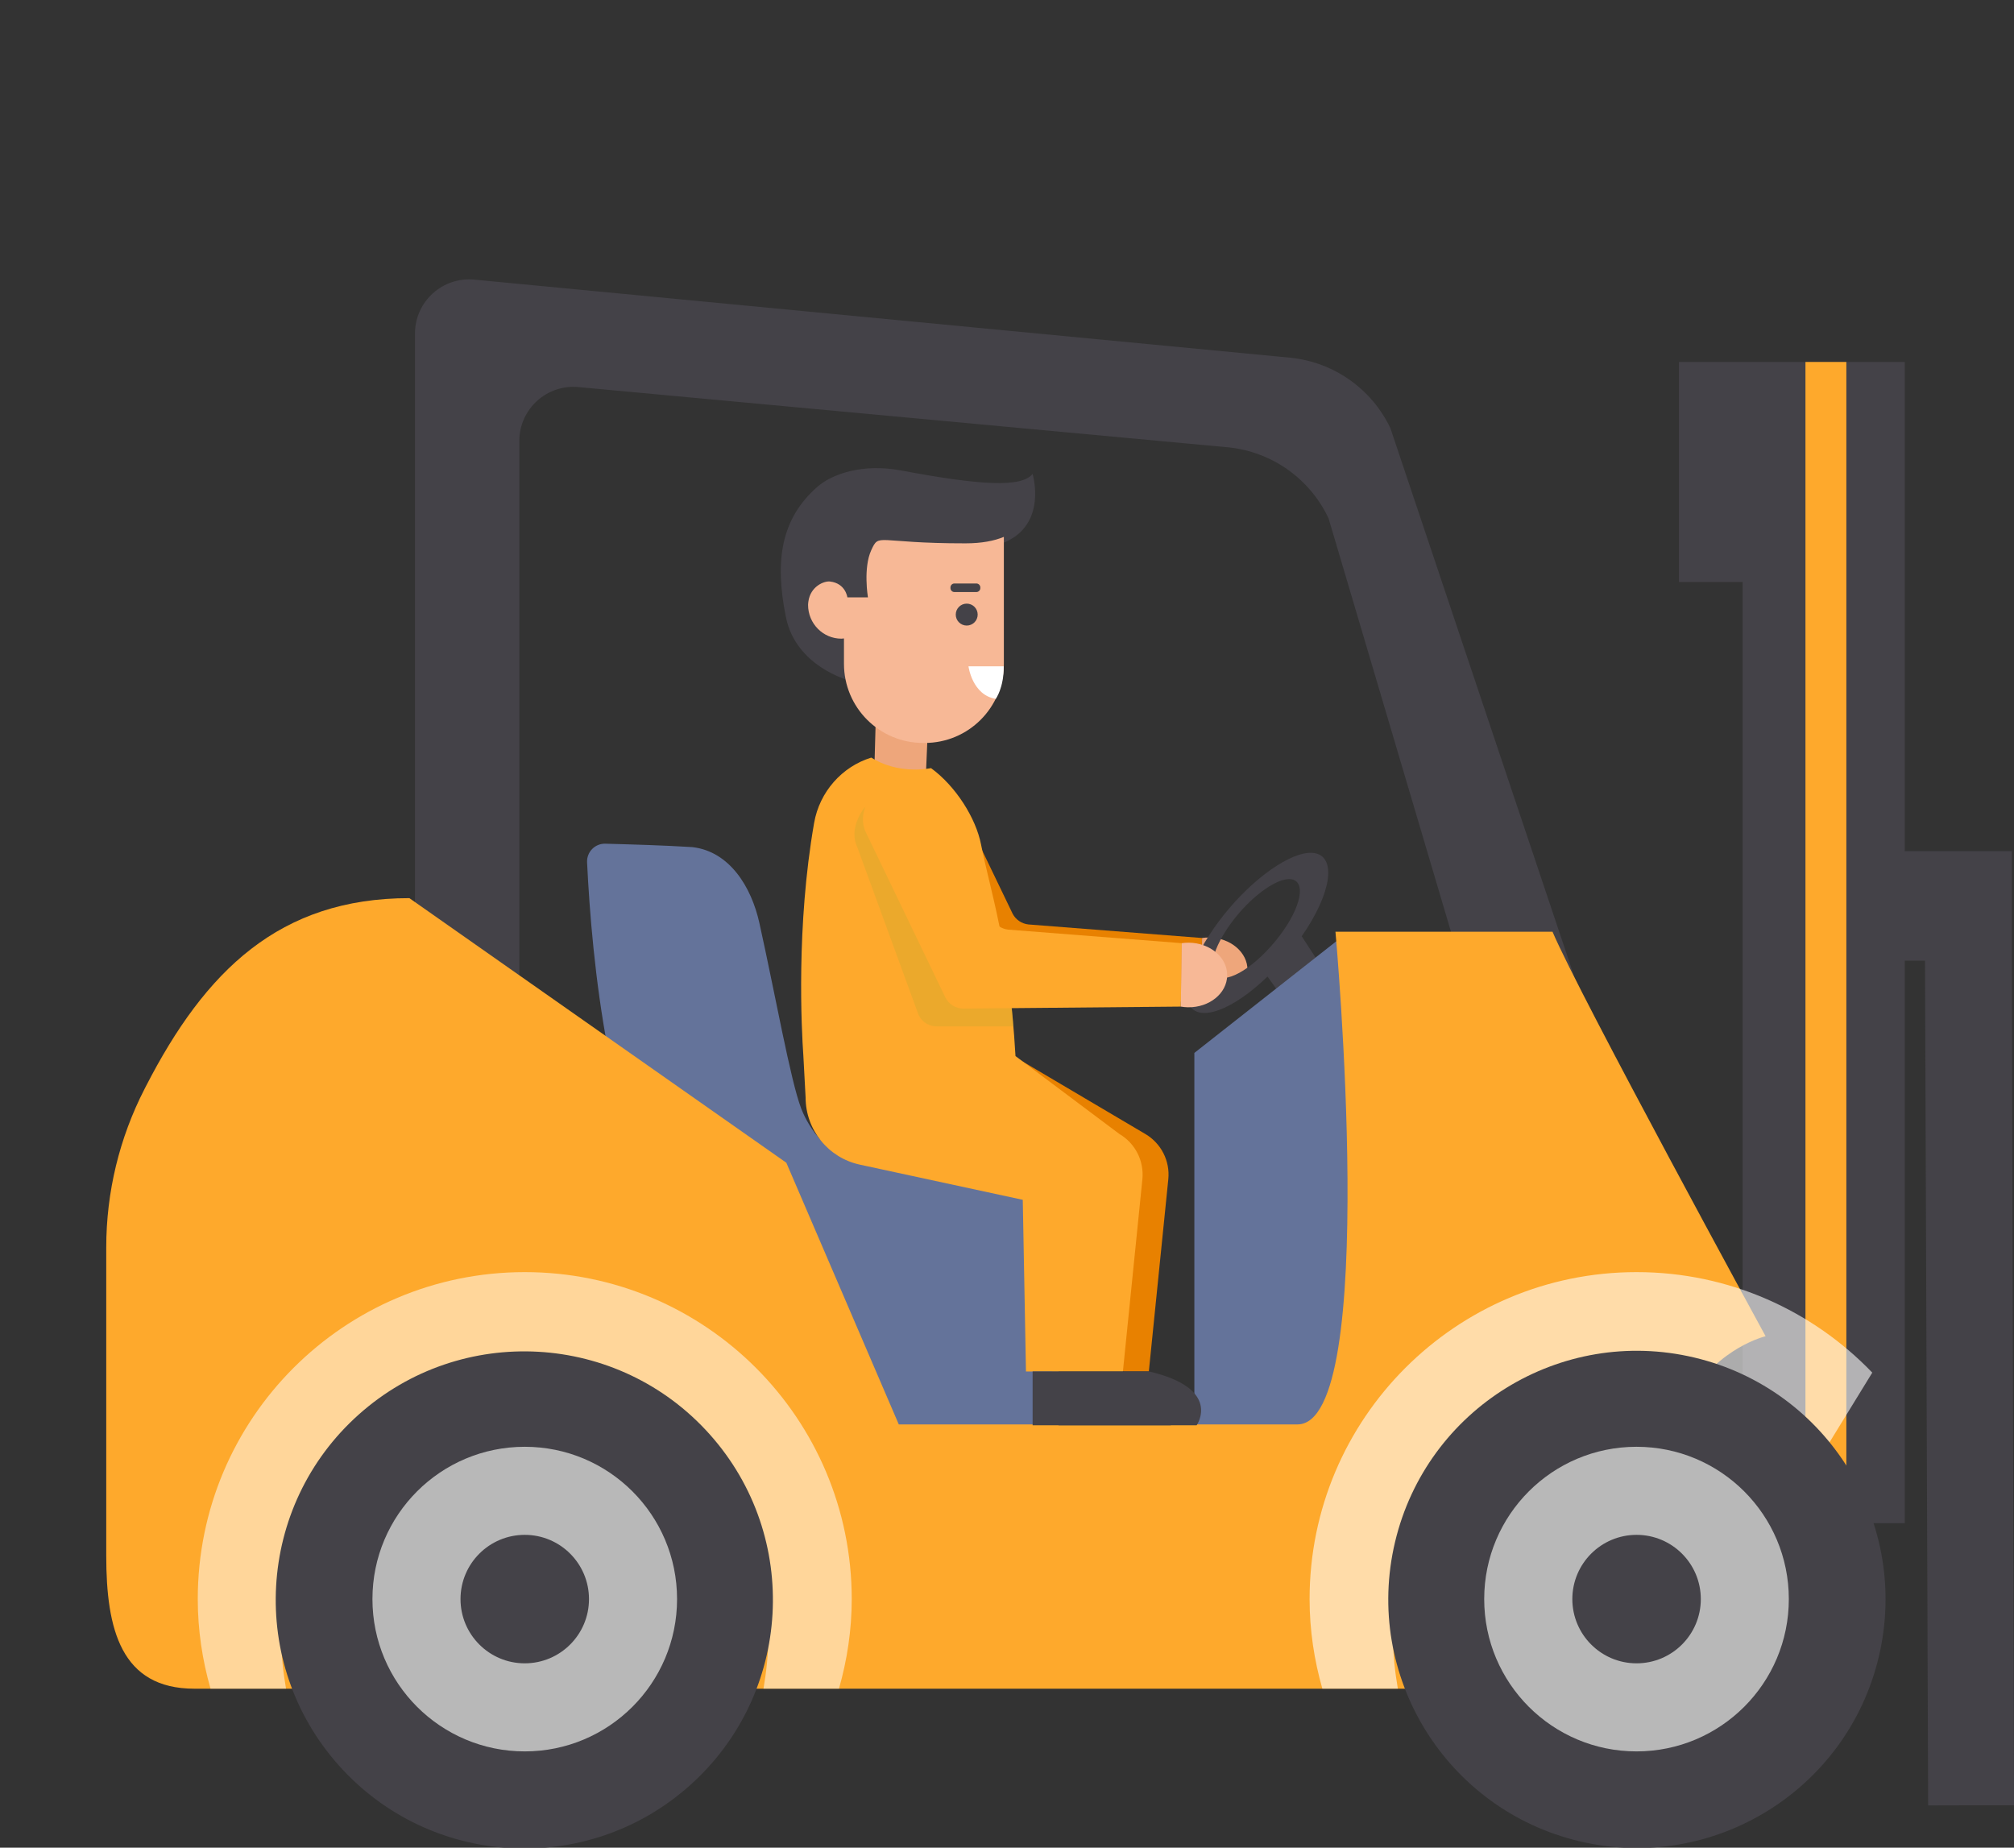 <?xml version="1.0" encoding="utf-8"?>
<!-- Generator: Adobe Illustrator 26.0.1, SVG Export Plug-In . SVG Version: 6.00 Build 0)  -->
<svg version="1.1" id="Layer_1" xmlns="http://www.w3.org/2000/svg" xmlns:xlink="http://www.w3.org/1999/xlink" x="0px" y="0px"
	 viewBox="0 0 327 300" style="enable-background:new 0 0 327 300;" xml:space="preserve">
<rect x="0" y="0" width="327" height="300" fill="#333333" stroke="none"/>
<style type="text/css">
	.st0{fill:#E88100;}
	.st1{fill:#EEA67B;}
	.st2{fill:#444248;}
	.st3{fill:#FEA92C;}
	.st4{fill:#64739A;}
	.st5{opacity:0.52;fill:#FFFFFF;}
	.st6{opacity:0.59;fill:#FFFFFF;}
	.st7{fill:#B8B8B8;}
	.st8{opacity:0.36;}
	.st9{fill:#CAA92C;}
	.st10{fill:#F7B896;}
	.st11{fill:#FFFFFF;}
</style>
<g>
	<path class="st0" d="M159.74,162.92c-1.27,0.01-2.43-0.71-2.98-1.85l-12.88-26.75c-0.36-0.74-0.52-1.55-0.48-2.37
		c0.12-2.74,3.02-8.26,9.11-5.28c1.02,0.5,2.27,1.8,2.81,2.8l9.11,18.92c0.51,0.95,1.46,1.59,2.54,1.71l28.19,2.2l-0.15,10.3
		L159.74,162.92z"/>
	<path class="st1" d="M196.34,152.22c-0.4-0.01-0.79,0.03-1.17,0.08l-0.15,10.3c0.38,0.07,0.77,0.11,1.17,0.12
		c3.47,0.05,6.32-2.26,6.36-5.16C202.6,154.66,199.81,152.27,196.34,152.22z"/>
	<path class="st2" d="M327,293.12c-0.12-45.72-0.23-91.44-0.35-137.16v-17.76h-14.1h-3.29V58.77h-19.74h-6.58h-10.34v35.73h10.34
		v152.82h26.32v-91.34h3.29c0.17,45.72,0.34,91.44,0.51,137.16C317.71,293.12,322.35,293.12,327,293.12z"/>
	<rect x="293.14" y="58.77" class="st3" width="6.64" height="188.54"/>
	<g>
		<path class="st2" d="M225.75,69.52c-3.03-6.36-9.15-10.69-16.16-11.43L77.1,45.41c-5.19-0.55-9.72,3.52-9.72,8.74v98.95
			l16.94,15.16v-1.74V71.6c0-5.22,4.52-9.29,9.71-8.74l105.47,9.78c7.05,0.74,13.19,5.11,16.21,11.52l21.67,73.18l1.09,2.31h17.49
			L225.75,69.52z"/>
		<path class="st2" d="M226.6,175.38l-15.25-23.36c4.82-6.93,5.61-12.66,2.29-13.46c-3.12-0.75-9.11,3.15-13.96,8.81
			c-5.05,5.88-8.19,12.86-6.59,15.78c1.58,2.9,7.04,0.89,12.71-4.59l12.8,17.92L226.6,175.38z M197.21,158.21
			c-1.24-1.59,0.58-5.97,3.87-9.84c3.21-3.77,7.11-6.23,8.96-5.51c2.07,0.8,0.91,5.21-2.92,9.89
			C203.17,157.58,198.61,160,197.21,158.21z"/>
		<polygon class="st4" points="218.66,151.5 193.92,170.96 193.92,240.78 225.35,240.78 225.35,151.5 		"/>
		<path class="st4" d="M130.08,179.97c-1.73-4.51-4.18-18.37-6.78-30.09c-1.3-5.89-4.85-11.62-10.84-12.33
			c-0.04,0-0.08-0.01-0.11-0.01c-4.7-0.29-9.39-0.42-14.06-0.55c-1.69-0.05-3.05,1.35-2.97,3.03c0.77,15.9,3.6,45.42,14.03,58.93
			c14.65,18.98,34.3,45.29,34.3,45.29h31.06l-6.15-48.08c0,0,0.86-4.4-30.09-7.95C134.72,187.75,131.43,183.5,130.08,179.97z"/>
		<path class="st3" d="M252.07,151.28h-35.24c0,0,7.27,80-6.18,80c-13.45,0-64.72,0-64.72,0l-18.26-42.49l-61.2-42.96
			c-21.09,0-33.14,11.79-42.78,30.55l-0.22,0.43c-4.09,7.96-6.22,16.77-6.22,25.72v50.08c0,11.92,2.39,21.58,14.31,21.58h248.48
			c-24.07-49.95,6.63-57.23,6.63-57.23S256.49,161.67,252.07,151.28z"/>
		<path class="st5" d="M85.2,206.55c-29.32,0-53.09,23.77-53.09,53.09c0,5.05,0.75,9.92,2.07,14.54h12.26
			c-0.45-2.64-0.77-5.33-0.77-8.12c0-24.43,17.7-44.24,39.53-44.24c21.83,0,39.53,19.81,39.53,44.24c0,2.79-0.32,5.48-0.77,8.12
			h12.26c1.32-4.63,2.07-9.49,2.07-14.54C138.29,230.32,114.52,206.55,85.2,206.55z"/>
		<path class="st6" d="M295.4,236.87l8.59-14c-9.66-10.05-23.23-16.32-38.27-16.32c-29.32,0-53.09,23.77-53.09,53.09
			c0,5.05,0.75,9.92,2.07,14.54h12.26c-0.45-2.64-0.77-5.33-0.77-8.12c0-24.43,17.7-44.24,39.53-44.24
			C277.55,221.82,288.16,227.65,295.4,236.87z"/>
		
			<ellipse transform="matrix(0.231 -0.973 0.973 0.231 -48.236 458.261)" class="st2" cx="265.72" cy="259.64" rx="40.36" ry="40.36"/>
		<path class="st7" d="M290.44,259.64c0,13.66-11.07,24.73-24.73,24.73c-13.66,0-24.73-11.07-24.73-24.73
			c0-13.66,11.07-24.73,24.73-24.73C279.37,234.91,290.44,245.98,290.44,259.64z"/>
		
			<ellipse transform="matrix(0.746 -0.666 0.666 0.746 -151.348 122.832)" class="st2" cx="85.2" cy="259.64" rx="40.36" ry="40.36"/>
		<path class="st7" d="M109.93,259.64c0,13.66-11.07,24.73-24.73,24.73s-24.73-11.07-24.73-24.73c0-13.66,11.07-24.73,24.73-24.73
			S109.93,245.98,109.93,259.64z"/>
		<path class="st2" d="M276.15,259.64c0,5.76-4.67,10.43-10.43,10.43c-5.76,0-10.43-4.67-10.43-10.43c0-5.76,4.67-10.43,10.43-10.43
			C271.48,249.21,276.15,253.88,276.15,259.64z"/>
		<path class="st2" d="M95.63,259.64c0,5.76-4.67,10.43-10.43,10.43c-5.76,0-10.43-4.67-10.43-10.43c0-5.76,4.67-10.43,10.43-10.43
			C90.96,249.21,95.63,253.88,95.63,259.64z"/>
	</g>
	<polygon class="st1" points="142.24,114.94 141.8,130.85 150.11,131.01 150.79,115.07 	"/>
	<path class="st0" d="M163.17,170.66l22.8,13.47c2.57,1.52,4.02,4.38,3.72,7.35l-3.16,31.19h-15.74l-0.52-27.87l-26.45-5.71
		c-5.14-1.11-8.81-5.66-8.81-10.92v-9.11L163.17,170.66z"/>
	<path class="st2" d="M171.87,222.67v8.75h22.42c0,0,4.24-5.96-7.76-8.75H171.87z"/>
	<path class="st3" d="M181.76,184.13l-16.88-12.66c-1.07-18.41-4.07-26.63-5.6-34.38c-0.84-4.27-4.1-9.44-8.11-12.37
		c-0.81,0.14-1.65,0.23-2.56,0.23c-2.83,0-5.21-0.73-7.15-1.94c-4.75,1.46-8.4,5.56-9.28,10.62c-2.92,16.75-2.05,33.44-1.74,37.84
		l0.36,6.71c0,5.26,3.67,9.81,8.81,10.92l26.45,5.71l0.52,27.87h15.74l3.16-31.19C185.78,188.51,184.33,185.64,181.76,184.13z"/>
	<g class="st8">
		<path class="st9" d="M159.76,151.67l-9.11-18.92c-0.54-1-1.79-2.3-2.81-2.8c-6.1-2.98-9,2.54-9.11,5.28
			c-0.04,0.82,0.13,1.63,0.48,2.37l9.94,27.21c0.55,1.14,1.71,1.86,2.98,1.85h12.41c0,0-0.71-8.13-0.86-12.31
			C163.41,154.11,159.94,152,159.76,151.67z"/>
	</g>
	<path class="st3" d="M156.45,163.76c-1.27,0.01-2.43-0.71-2.98-1.85l-12.88-26.75c-0.36-0.74-0.52-1.55-0.48-2.37
		c0.12-2.74,3.02-8.26,9.11-5.28c1.02,0.5,2.27,1.8,2.81,2.8l9.11,18.92c0.51,0.95,1.46,1.59,2.54,1.71l28.19,2.2l-0.15,10.3
		L156.45,163.76z"/>
	<path class="st10" d="M193.04,153.06c-0.4-0.01-0.79,0.03-1.17,0.08l-0.15,10.3c0.38,0.06,0.77,0.11,1.17,0.11
		c3.47,0.05,6.32-2.26,6.36-5.16C199.3,155.5,196.52,153.11,193.04,153.06z"/>
	<g>
		<g>
			<path class="st2" d="M167.65,76.95c-1.78,2.22-8.32,1.89-21.33-0.56c-6.25-1.17-11.21,0.54-13.64,2.68
				c-5.74,5.06-7,11.75-5.06,21.2c1.62,7.89,10.03,10.14,10.03,10.14c-0.55-3.46-0.33-8-0.33-8s-0.48-3-1.21-6.63
				c1.3,0.75,1.48,2.14,1.48,2.14h3.33c0,0-0.78-4.77,0.55-7.66c1.33-2.89,0.67-1.11,15.3-1.11c2.63,0,4.66-0.41,6.23-1.05
				C170.15,85.15,167.65,76.95,167.65,76.95z"/>
			<path class="st10" d="M141.46,89.33c-1.33,2.89-0.55,7.66-0.55,7.66h-3.33c0,0-0.27-2.27-2.81-2.57
				c-0.97-0.12-3.19,0.79-3.52,3.26c-0.02,0.18-0.05,0.35-0.05,0.53c0,3.03,2.42,5.49,5.41,5.49c0.14,0,0.28-0.03,0.42-0.04v4.12
				c0,7.1,5.75,12.85,12.85,12.85h0.26c7.1,0,12.85-5.75,12.85-12.85V87.17c-1.57,0.65-3.59,1.05-6.23,1.05
				C142.13,88.23,142.8,86.45,141.46,89.33z"/>
		</g>
		<circle class="st2" cx="156.96" cy="99.79" r="1.78"/>
		<path class="st11" d="M161.67,113.47c0.01,0,1.32-1.76,1.3-5.28h-5.72C157.24,108.19,157.85,112.86,161.67,113.47z"/>
		<path class="st2" d="M158.53,96.13h-3.57c-0.35,0-0.64-0.29-0.64-0.64v-0.11c0-0.35,0.29-0.64,0.64-0.64h3.57
			c0.35,0,0.64,0.29,0.64,0.64v0.11C159.17,95.84,158.88,96.13,158.53,96.13z"/>
	</g>
	<path class="st2" d="M167.66,222.67v8.75h22.42c0,0,4.24-5.96-7.76-8.75H167.66z"/>
</g>
</svg>

